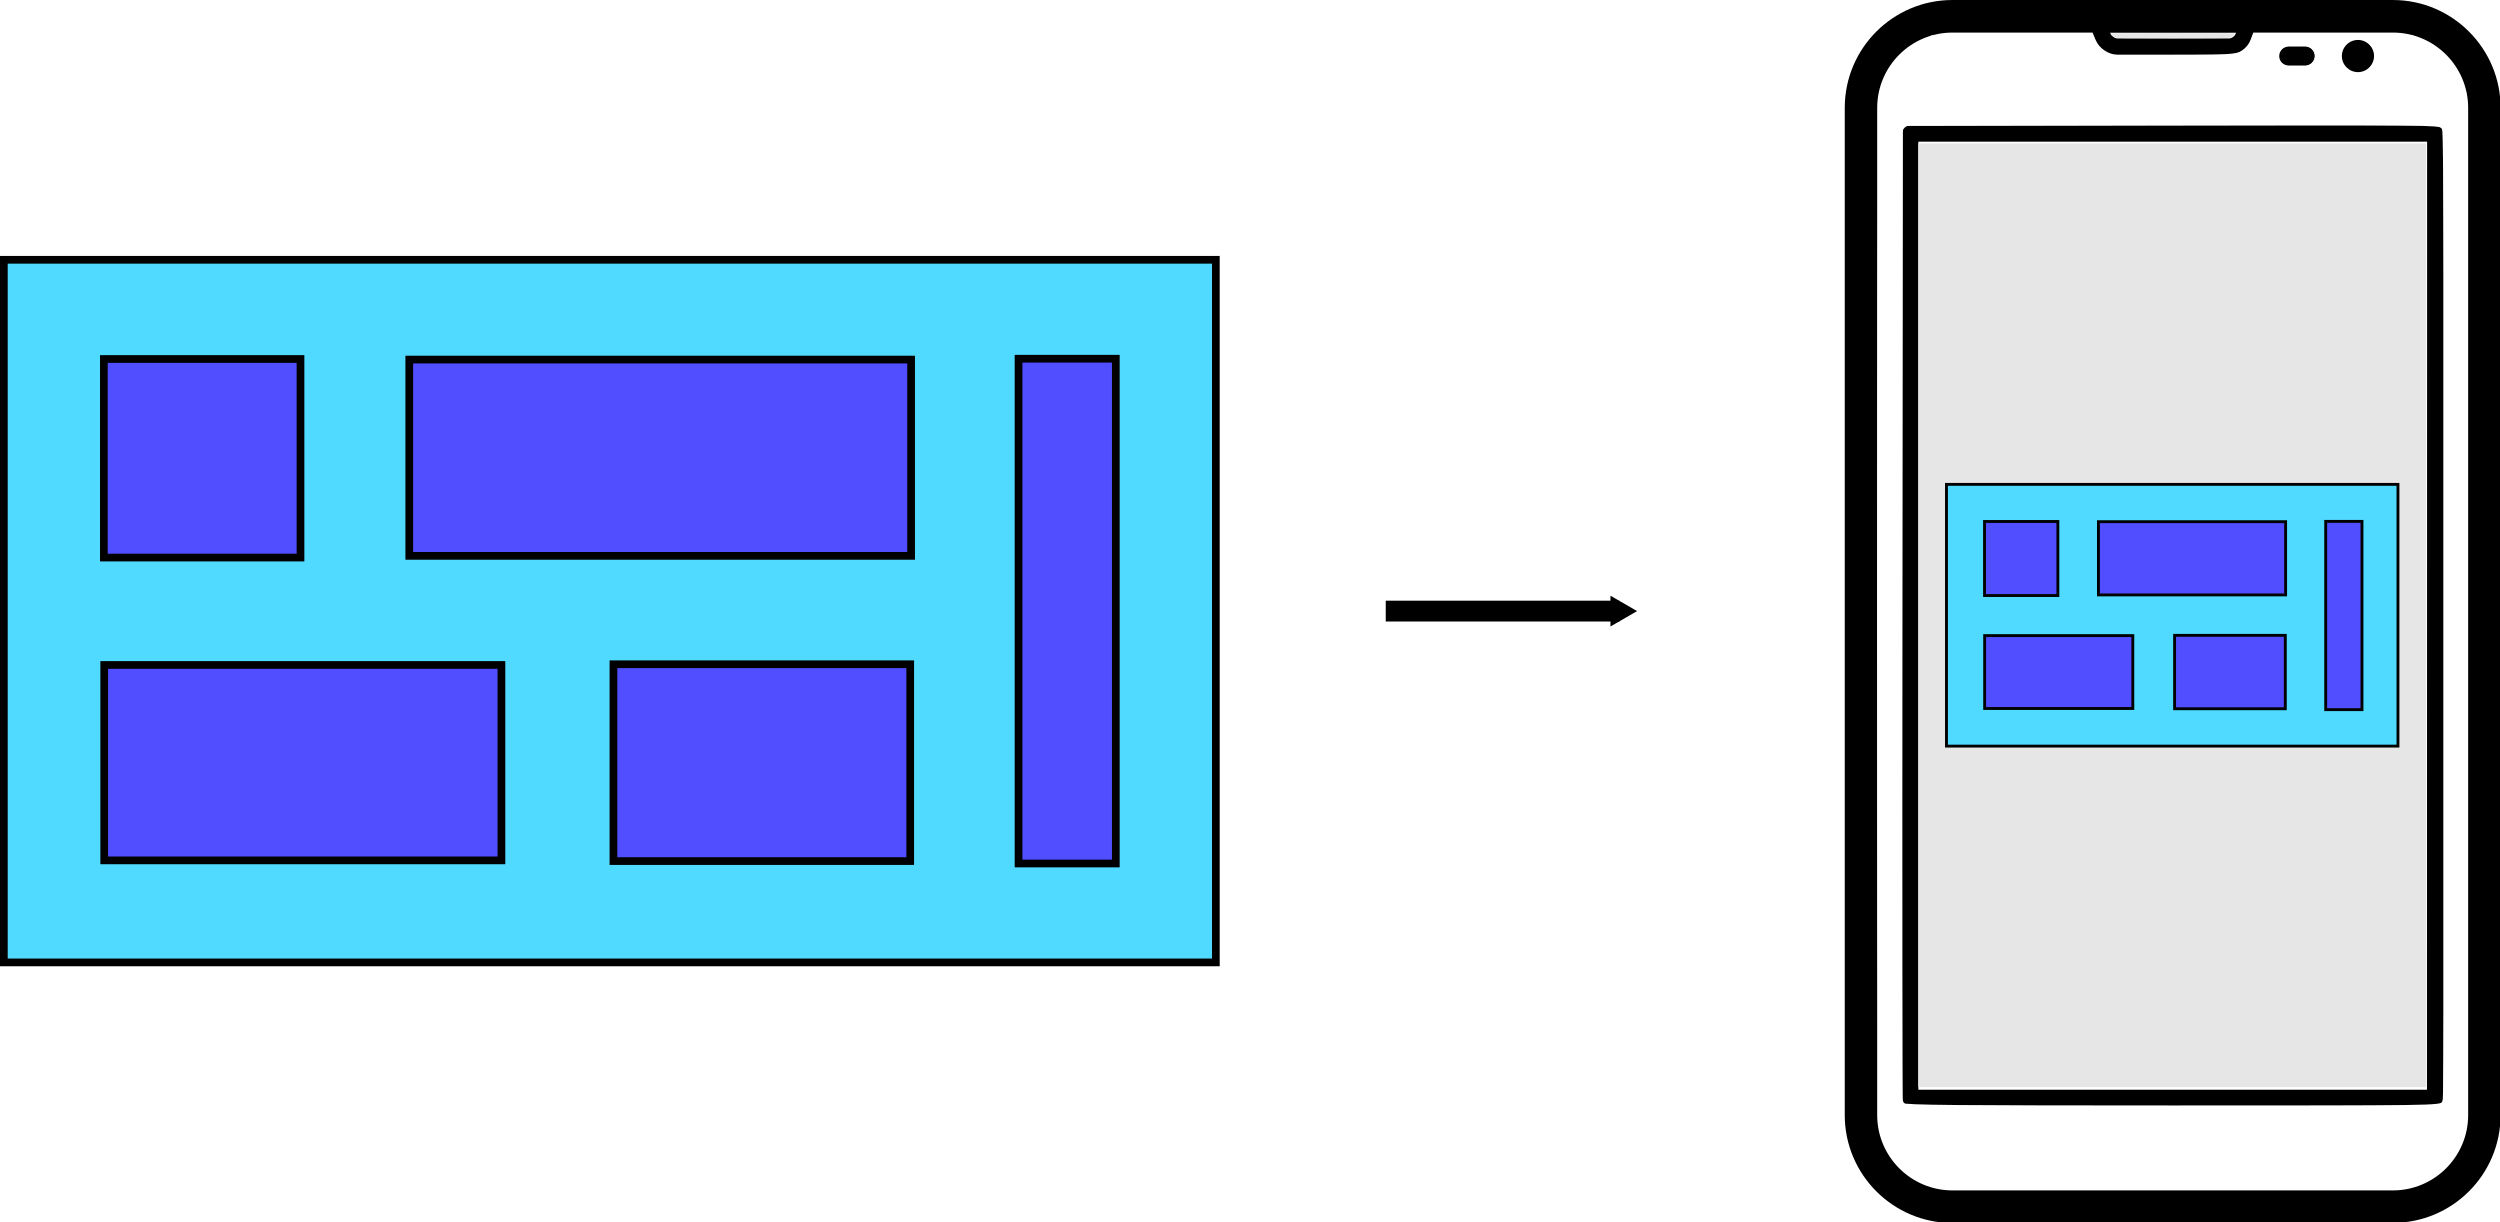 <?xml version="1.0" encoding="UTF-8" standalone="no"?>
<!-- Created with Inkscape (http://www.inkscape.org/) -->

<svg
   xmlns:dc="http://purl.org/dc/elements/1.1/"
   xmlns:cc="http://creativecommons.org/ns#"
   xmlns:rdf="http://www.w3.org/1999/02/22-rdf-syntax-ns#"
   xmlns:svg="http://www.w3.org/2000/svg"
   xmlns="http://www.w3.org/2000/svg"
   xmlns:sodipodi="http://sodipodi.sourceforge.net/DTD/sodipodi-0.dtd"
   xmlns:inkscape="http://www.inkscape.org/namespaces/inkscape"
   width="216.382mm"
   height="105.784mm"
   viewBox="0 0 216.382 105.784"
   version="1.1"
   id="svg4744"
   inkscape:version="0.92.2 2405546, 2018-03-11"
   sodipodi:docname="draw_example.svg">
  <defs
     id="defs4738">
    <marker
       inkscape:stockid="Arrow2Mstart"
       orient="auto"
       refY="0"
       refX="0"
       id="marker6715"
       style="overflow:visible"
       inkscape:isstock="true">
      <path
         id="path6713"
         style="fill:#000000;fill-opacity:1;fill-rule:evenodd;stroke:#000000;stroke-width:0.625;stroke-linejoin:round;stroke-opacity:1"
         d="M 8.719,4.034 -2.207,0.016 8.719,-4.002 c -1.745,2.372 -1.735,5.617 -6e-7,8.035 z"
         transform="scale(0.6)"
         inkscape:connector-curvature="0" />
    </marker>
    <marker
       inkscape:isstock="true"
       style="overflow:visible"
       id="marker5494"
       refX="0"
       refY="0"
       orient="auto"
       inkscape:stockid="Arrow2Mstart">
      <path
         transform="scale(0.6)"
         d="M 8.719,4.034 -2.207,0.016 8.719,-4.002 c -1.745,2.372 -1.735,5.617 -6e-7,8.035 z"
         style="fill:#000000;fill-opacity:1;fill-rule:evenodd;stroke:#000000;stroke-width:0.625;stroke-linejoin:round;stroke-opacity:1"
         id="path5492"
         inkscape:connector-curvature="0" />
    </marker>
    <marker
       inkscape:stockid="Arrow1Sstart"
       orient="auto"
       refY="0"
       refX="0"
       id="Arrow1Sstart"
       style="overflow:visible"
       inkscape:isstock="true">
      <path
         id="path4566"
         d="M 0,0 5,-5 -12.5,0 5,5 Z"
         style="fill:#000000;fill-opacity:1;fill-rule:evenodd;stroke:#000000;stroke-width:1pt;stroke-opacity:1"
         transform="matrix(0.2,0,0,0.2,1.2,0)"
         inkscape:connector-curvature="0" />
    </marker>
    <marker
       inkscape:stockid="TriangleOutM"
       orient="auto"
       refY="0"
       refX="0"
       id="TriangleOutM"
       style="overflow:visible"
       inkscape:isstock="true">
      <path
         id="path4699"
         d="M 5.77,0 -2.88,5 V -5 Z"
         style="fill:#000000;fill-opacity:1;fill-rule:evenodd;stroke:#000000;stroke-width:1pt;stroke-opacity:1"
         transform="scale(0.4)"
         inkscape:connector-curvature="0" />
    </marker>
    <marker
       inkscape:stockid="Arrow2Lend"
       orient="auto"
       refY="0"
       refX="0"
       id="Arrow2Lend"
       style="overflow:visible"
       inkscape:isstock="true">
      <path
         id="path4575"
         style="fill:#000000;fill-opacity:1;fill-rule:evenodd;stroke:#000000;stroke-width:0.625;stroke-linejoin:round;stroke-opacity:1"
         d="M 8.719,4.034 -2.207,0.016 8.719,-4.002 c -1.745,2.372 -1.735,5.617 -6e-7,8.035 z"
         transform="matrix(-1.1,0,0,-1.1,-1.1,0)"
         inkscape:connector-curvature="0" />
    </marker>
  </defs>
  <sodipodi:namedview
     id="base"
     pagecolor="#ffffff"
     bordercolor="#666666"
     borderopacity="1.0"
     inkscape:pageopacity="0.0"
     inkscape:pageshadow="2"
     inkscape:zoom="1.0200243"
     inkscape:cx="295.84826"
     inkscape:cy="150.12613"
     inkscape:document-units="mm"
     inkscape:current-layer="layer2"
     showgrid="false"
     fit-margin-top="0"
     fit-margin-left="0"
     fit-margin-right="0"
     fit-margin-bottom="0"
     inkscape:window-width="1920"
     inkscape:window-height="1016"
     inkscape:window-x="0"
     inkscape:window-y="27"
     inkscape:window-maximized="1"
     inkscape:snap-page="true"
     inkscape:snap-nodes="false"
     inkscape:snap-bbox="true"
     inkscape:bbox-paths="true"
     inkscape:bbox-nodes="true"
     inkscape:snap-global="false" />
  <g
     inkscape:groupmode="layer"
     id="layer2"
     inkscape:label="original"
     style="display:inline">
    <rect
       style="fill:#51daff;fill-opacity:1;stroke:#000000;stroke-width:0.667;stroke-miterlimit:4;stroke-dasharray:none;stroke-opacity:1"
       id="rect4643-3"
       width="104.902"
       height="60.814"
       x="0.333"
       y="22.485" />
    <g
       id="g4924"
       transform="translate(-137.528,2.538)">
      <rect
         y="28.535"
         x="146.519"
         height="17.185"
         width="17.018"
         id="rect4645-6"
         style="fill:#514eff;fill-opacity:1;stroke:#000000;stroke-width:0.667;stroke-miterlimit:4;stroke-dasharray:none;stroke-opacity:1" />
      <rect
         style="fill:#514eff;fill-opacity:1;stroke:#000000;stroke-width:0.667;stroke-miterlimit:4;stroke-dasharray:none;stroke-opacity:1"
         id="rect4647-7"
         width="43.435"
         height="16.99"
         x="172.952"
         y="28.584" />
      <rect
         y="55.017"
         x="146.548"
         height="16.912"
         width="34.38"
         id="rect4645-3-53"
         style="fill:#514eff;fill-opacity:1;stroke:#000000;stroke-width:0.667;stroke-miterlimit:4;stroke-dasharray:none;stroke-opacity:1" />
      <rect
         style="fill:#514eff;fill-opacity:1;stroke:#000000;stroke-width:0.667;stroke-miterlimit:4;stroke-dasharray:none;stroke-opacity:1"
         id="rect4647-6-5"
         width="8.419"
         height="43.69"
         x="225.686"
         y="28.51" />
      <rect
         y="54.955"
         x="190.623"
         height="17.036"
         width="25.687"
         id="rect4645-3-5-6"
         style="fill:#514eff;fill-opacity:1;stroke:#000000;stroke-width:0.667;stroke-miterlimit:4;stroke-dasharray:none;stroke-opacity:1" />
    </g>
    <g
       transform="matrix(0.108,0,0,0.108,134.051,-1.079)"
       style="fill:#000000"
       id="g14">
      <g
         style="fill:#000000"
         id="g12">
        <path
           inkscape:connector-curvature="0"
           style="fill:#000000"
           id="path4"
           d="m 676.5,990 c 47.6,0 86.3,-38.7 86.3,-86.4 V 96.4 C 762.8,48.8 724.1,10 676.5,10 h -353 c -47.6,0 -86.3,38.7 -86.3,86.4 v 807.3 c 0,47.6 38.7,86.4 86.3,86.4 h 353 z M 550.8,36.1 l -0.5,1.3 c -0.6,1.7 -3.1,3.4 -5,3.4 h -89.6 c -1.9,0 -4.6,-1.8 -5.3,-3.5 l -0.5,-1.1 H 550.8 Z M 263.2,903.7 V 96.4 c 0,-33.3 27.1,-60.3 60.3,-60.3 h 112.3 l 2.6,6.2 c 2.8,6.5 10.2,11.5 17.3,11.5 h 89.6 c 7.2,0 14.6,-5.1 17.1,-11.8 l 2.2,-5.9 h 111.9 c 33.3,0 60.3,27.1 60.3,60.3 v 807.3 c 0,33.3 -27.1,60.3 -60.3,60.3 h -353 c -33.3,0 -60.3,-27.1 -60.3,-60.3 z" />
        <path
           inkscape:connector-curvature="0"
           style="fill:#000000"
           id="path6"
           d="m 593,62.5 h 13.3 c 4.2,0 7.6,-3.4 7.6,-7.6 0,-4.2 -3.4,-7.6 -7.6,-7.6 H 593 c -4.2,0 -7.6,3.4 -7.6,7.6 -0.1,4.2 3.4,7.6 7.6,7.6 z" />
        <circle
           style="fill:#000000"
           id="circle8"
           r="12.9"
           cy="54.9"
           cx="648.5" />
        <path
           inkscape:connector-curvature="0"
           style="fill:#000000"
           id="path10"
           d="M 716.9,889.8 V 117 c 0,-3.6 -2.9,-6.5 -6.5,-6.5 H 289.7 c -3.6,0 -6.5,2.9 -6.5,6.5 v 772.7 c 0,3.6 2.9,6.5 6.5,6.5 h 420.7 c 3.5,0.1 6.5,-2.8 6.5,-6.4 z m -13.1,-6.5 H 296.2 V 123.5 h 407.7 z" />
      </g>
    </g>
    <path
       style="fill:#ffffff;fill-opacity:1;stroke:none;stroke-width:0.673;stroke-miterlimit:4;stroke-dasharray:none;stroke-opacity:1"
       d="m 167.075,102.562 c -2.415,-0.868 -4.026,-2.763 -4.426,-5.205 -0.232,-1.415 -0.232,-87.512 0,-88.926 0.339,-2.068 1.535,-3.732 3.418,-4.753 l 1.125,-0.61 6.985,-0.052 c 6.382,-0.048 6.984,-0.027 6.984,0.24 0,0.161 0.272,0.565 0.605,0.897 l 0.605,0.605 h 5.543 c 6.195,0 6.403,-0.036 6.88,-1.176 l 0.259,-0.619 6.89,0.052 6.89,0.052 0.89,0.437 c 1.319,0.648 2.791,2.196 3.308,3.479 l 0.429,1.066 V 52.894 97.737 l -0.41,1.015 c -0.541,1.34 -1.71,2.609 -3.093,3.359 l -1.123,0.609 -20.553,0.038 c -16.607,0.031 -20.678,-0.007 -21.204,-0.196 z m 44.331,-7.216 c 0.292,-0.545 0.254,-83.841 -0.038,-84.238 -0.208,-0.282 -1.77,-0.299 -23.445,-0.256 l -23.222,0.046 -0.046,42.174 c -0.025,23.196 -0.008,42.274 0.039,42.396 0.067,0.176 4.893,0.222 23.306,0.222 22.776,0 23.225,-0.006 23.406,-0.344 z M 204.711,6.163 c 0.429,-0.195 0.829,-0.83 0.829,-1.315 0,-0.793 -0.773,-1.513 -1.624,-1.513 -0.524,0 -1.402,0.947 -1.402,1.513 0,0.565 0.878,1.513 1.402,1.513 0.199,0 0.556,-0.089 0.795,-0.198 z M 199.984,5.549 c 0.509,-0.357 0.509,-1.047 0,-1.403 -0.509,-0.357 -1.903,-0.357 -2.412,0 -0.509,0.357 -0.509,1.047 0,1.403 0.509,0.357 1.903,0.357 2.412,0 z"
       id="path4604"
       inkscape:connector-curvature="0" />
    <path
       style="fill:#e6e6e6;fill-opacity:1;stroke:none;stroke-width:0.673;stroke-miterlimit:4;stroke-dasharray:none;stroke-opacity:1"
       d="M 166.035,53.25 V 12.411 h 21.977 21.977 v 40.839 40.839 H 188.012 166.035 Z"
       id="path4610"
       inkscape:connector-curvature="0" />
    <path
       style="fill:#e6e6e6;fill-opacity:1;stroke:none;stroke-width:0.168;stroke-miterlimit:4;stroke-dasharray:none;stroke-opacity:1"
       d="m 183.035,3.238 c -0.165,-0.087 -0.285,-0.19 -0.339,-0.292 -0.04,-0.075 0.215,-0.078 5.343,-0.078 4.416,0 5.385,0.01 5.385,0.058 0,0.081 -0.219,0.282 -0.37,0.339 -0.086,0.032 -1.661,0.047 -5.005,0.046 -4.366,-0.002 -4.894,-0.009 -5.013,-0.072 z"
       id="path4628"
       inkscape:connector-curvature="0" />
    <g
       id="g5037"
       transform="translate(-0.386,3.847)">
      <rect
         y="38.076"
         x="168.858"
         height="22.655"
         width="39.079"
         id="rect4643-3-3"
         style="display:inline;fill:#51daff;fill-opacity:1;stroke:#000000;stroke-width:0.248;stroke-miterlimit:4;stroke-dasharray:none;stroke-opacity:1" />
      <g
         transform="matrix(0.373,0,0,0.373,117.501,30.645)"
         id="g4924-6"
         style="display:inline">
        <rect
           style="fill:#514eff;fill-opacity:1;stroke:#000000;stroke-width:0.667;stroke-miterlimit:4;stroke-dasharray:none;stroke-opacity:1"
           id="rect4645-6-7"
           width="17.018"
           height="17.185"
           x="146.519"
           y="28.535" />
        <rect
           y="28.584"
           x="172.952"
           height="16.99"
           width="43.435"
           id="rect4647-7-5"
           style="fill:#514eff;fill-opacity:1;stroke:#000000;stroke-width:0.667;stroke-miterlimit:4;stroke-dasharray:none;stroke-opacity:1" />
        <rect
           style="fill:#514eff;fill-opacity:1;stroke:#000000;stroke-width:0.667;stroke-miterlimit:4;stroke-dasharray:none;stroke-opacity:1"
           id="rect4645-3-53-3"
           width="34.38"
           height="16.912"
           x="146.548"
           y="55.017" />
        <rect
           y="28.51"
           x="225.686"
           height="43.69"
           width="8.419"
           id="rect4647-6-5-5"
           style="fill:#514eff;fill-opacity:1;stroke:#000000;stroke-width:0.667;stroke-miterlimit:4;stroke-dasharray:none;stroke-opacity:1" />
        <rect
           style="fill:#514eff;fill-opacity:1;stroke:#000000;stroke-width:0.667;stroke-miterlimit:4;stroke-dasharray:none;stroke-opacity:1"
           id="rect4645-3-5-6-6"
           width="25.687"
           height="17.036"
           x="190.623"
           y="54.955" />
      </g>
    </g>
  </g>
  <g
     inkscape:label="Layer 1"
     inkscape:groupmode="layer"
     id="layer1"
     transform="translate(-12.068,-164.733)"
     style="display:inline">
    <path
       style="fill:none;fill-rule:evenodd;stroke:#000000;stroke-width:1.803;stroke-linecap:butt;stroke-linejoin:miter;stroke-miterlimit:4;stroke-dasharray:none;stroke-opacity:1;marker-end:url(#TriangleOutM)"
       d="m 132.008,217.625 h 20.218"
       id="path4552"
       inkscape:connector-curvature="0" />
  </g>
</svg>
